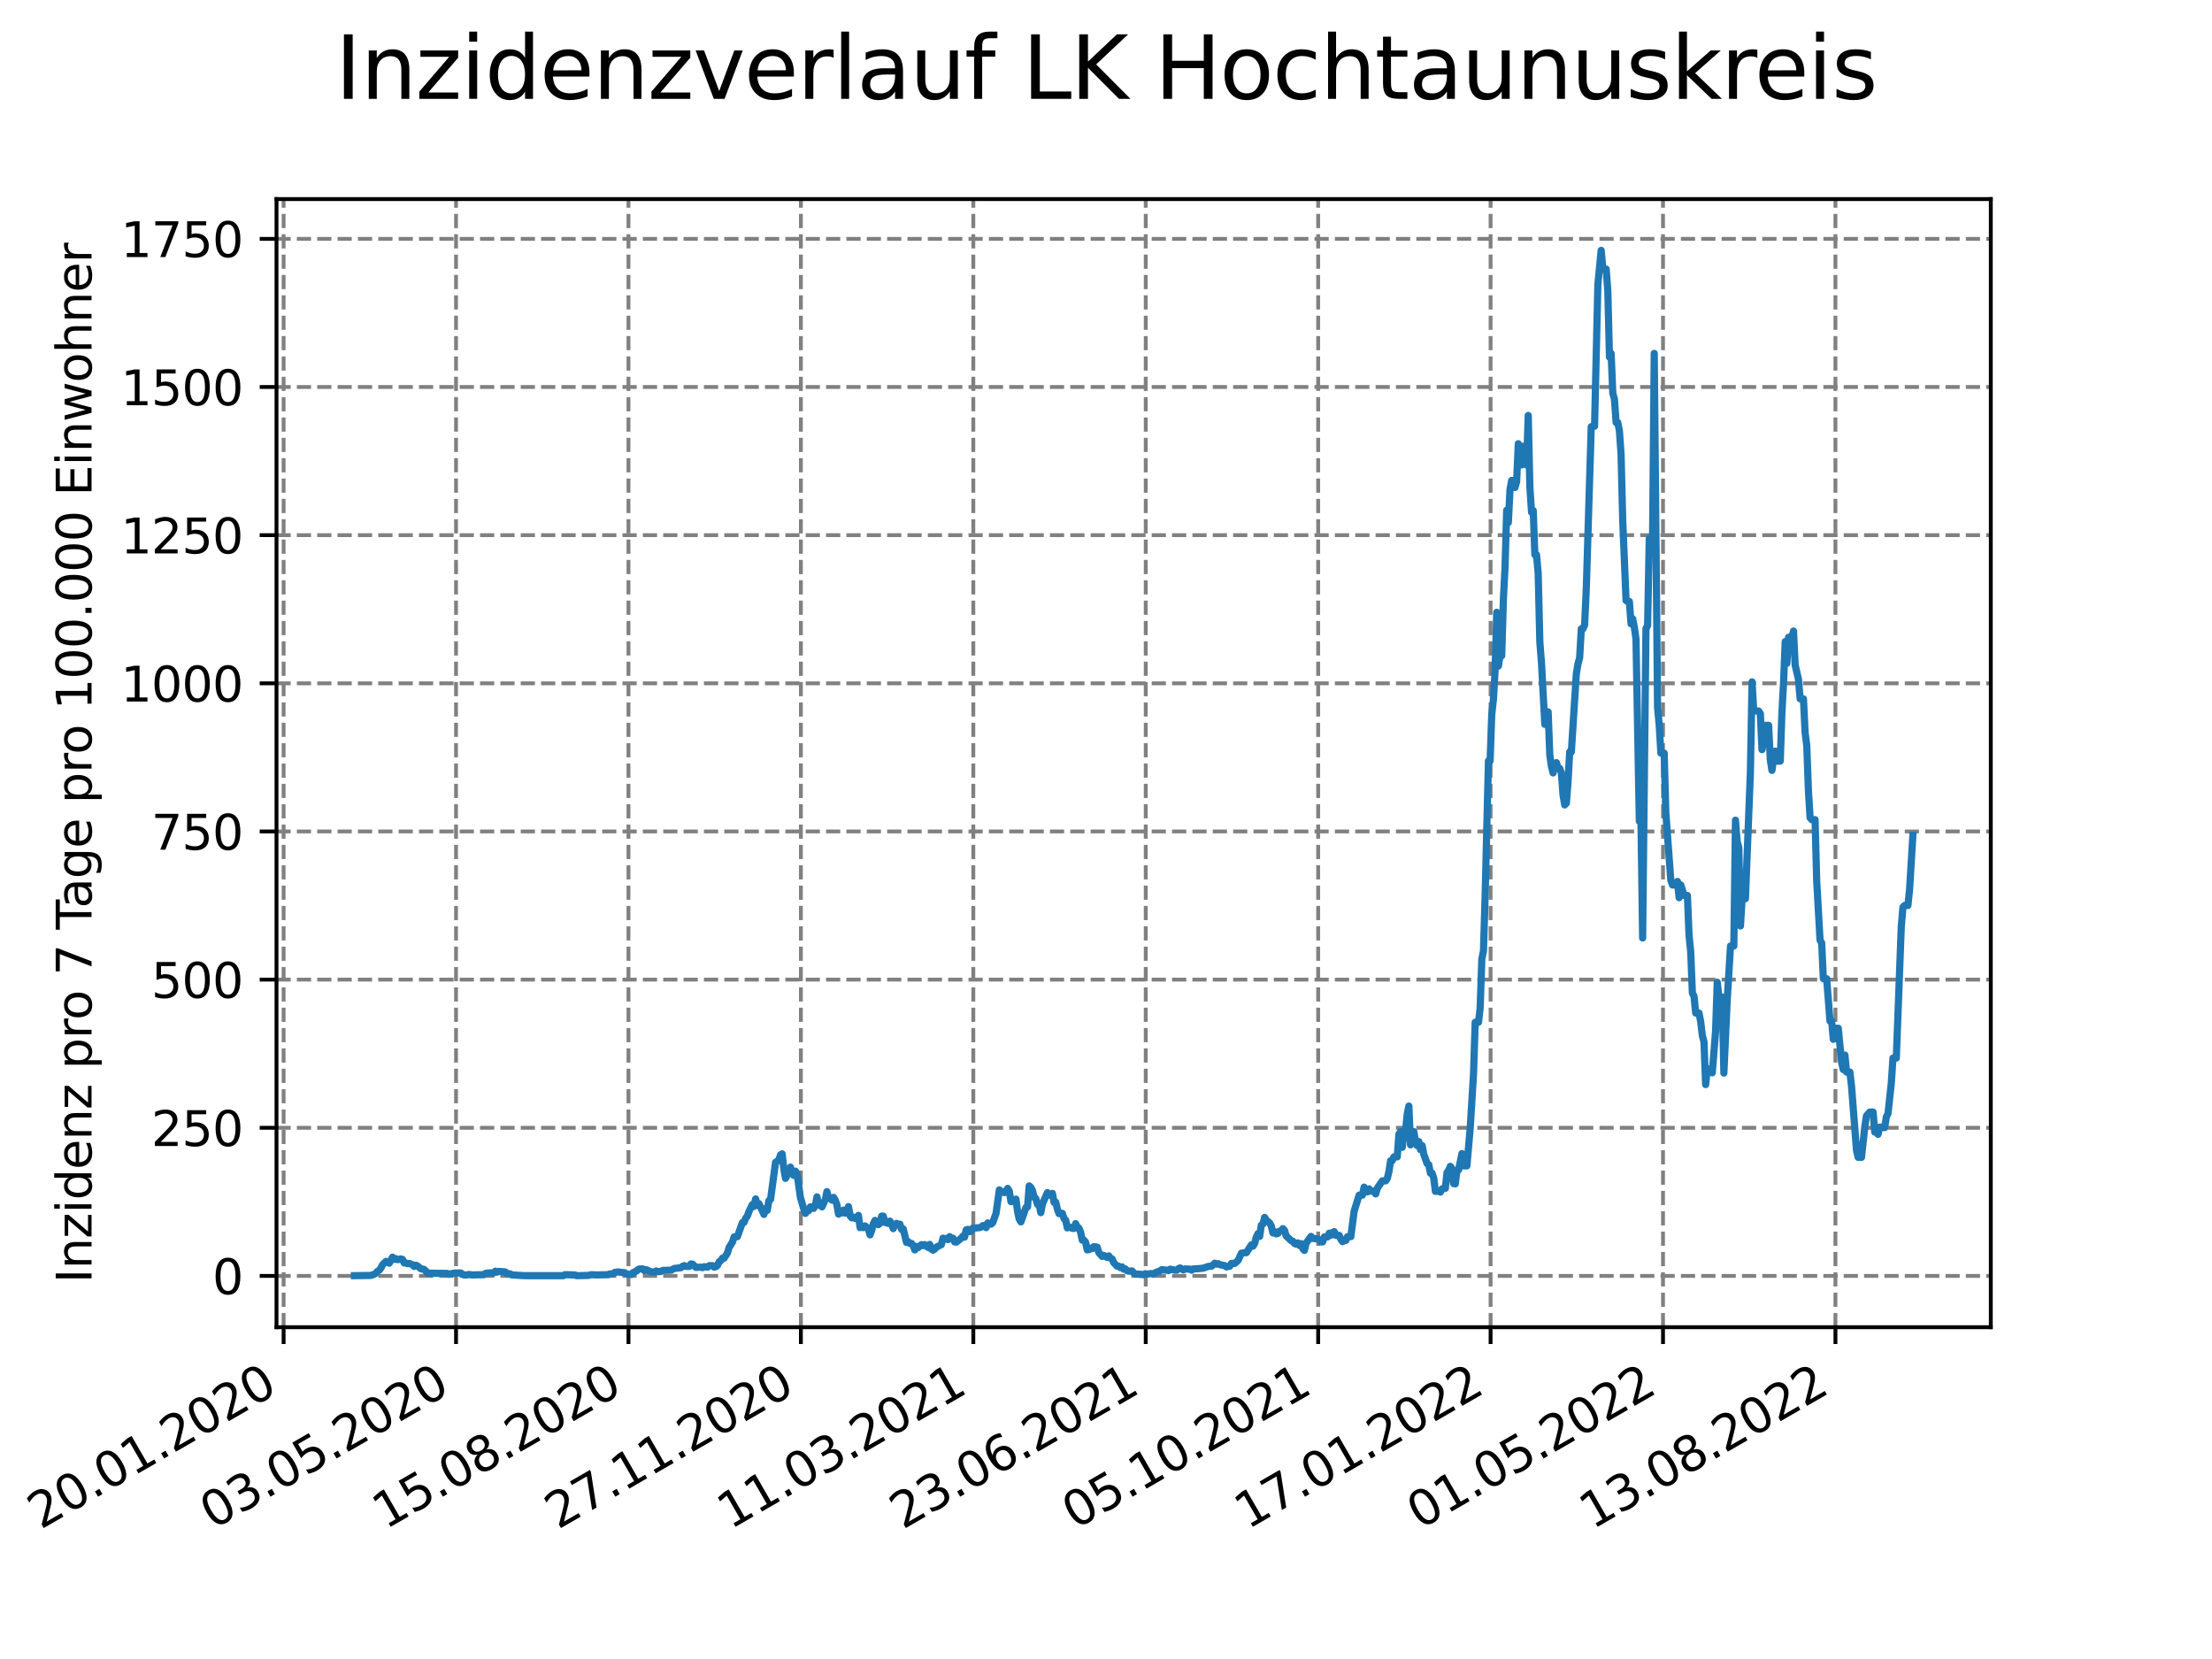 <?xml version="1.0" encoding="utf-8" standalone="no"?>
<!DOCTYPE svg PUBLIC "-//W3C//DTD SVG 1.1//EN"
  "http://www.w3.org/Graphics/SVG/1.1/DTD/svg11.dtd">
<svg xmlns:xlink="http://www.w3.org/1999/xlink" width="460.8pt" height="345.6pt" viewBox="0 0 460.8 345.6" xmlns="http://www.w3.org/2000/svg" version="1.1">
 <defs>
  <style type="text/css">*{stroke-linejoin: round; stroke-linecap: butt}</style>
 </defs>
 <g id="figure_1">
  <g id="patch_1">
   <path d="M 0 345.6 
L 460.8 345.6 
L 460.8 0 
L 0 0 
z
" style="fill: #ffffff"/>
  </g>
  <g id="axes_1">
   <g id="patch_2">
    <path d="M 57.6 276.48 
L 414.72 276.48 
L 414.72 41.472 
L 57.6 41.472 
z
" style="fill: #ffffff"/>
   </g>
   <g id="matplotlib.axis_1">
    <g id="xtick_1">
     <g id="line2d_1">
      <path d="M 59.082 276.48 
L 59.082 41.472 
" clip-path="url(#p6d8e2d0a75)" style="fill: none; stroke-dasharray: 2.96,1.28; stroke-dashoffset: 0; stroke: #808080; stroke-width: 0.8"/>
     </g>
     <g id="line2d_2">
      <defs>
       <path id="m691ace457e" d="M 0 0 
L 0 3.5 
" style="stroke: #000000; stroke-width: 0.8"/>
      </defs>
      <g>
       <use xlink:href="#m691ace457e" x="59.082" y="276.48" style="stroke: #000000; stroke-width: 0.8"/>
      </g>
     </g>
     <g id="text_1">
      <!-- 20.01.2020 -->
      <g transform="translate(8.457 318.689) rotate(-30) scale(0.1 -0.1)">
       <defs>
        <path id="DejaVuSans-32" d="M 1228 531 
L 3431 531 
L 3431 0 
L 469 0 
L 469 531 
Q 828 903 1448 1529 
Q 2069 2156 2228 2338 
Q 2531 2678 2651 2914 
Q 2772 3150 2772 3378 
Q 2772 3750 2511 3984 
Q 2250 4219 1831 4219 
Q 1534 4219 1204 4116 
Q 875 4013 500 3803 
L 500 4441 
Q 881 4594 1212 4672 
Q 1544 4750 1819 4750 
Q 2544 4750 2975 4387 
Q 3406 4025 3406 3419 
Q 3406 3131 3298 2873 
Q 3191 2616 2906 2266 
Q 2828 2175 2409 1742 
Q 1991 1309 1228 531 
z
" transform="scale(0.016)"/>
        <path id="DejaVuSans-30" d="M 2034 4250 
Q 1547 4250 1301 3770 
Q 1056 3291 1056 2328 
Q 1056 1369 1301 889 
Q 1547 409 2034 409 
Q 2525 409 2770 889 
Q 3016 1369 3016 2328 
Q 3016 3291 2770 3770 
Q 2525 4250 2034 4250 
z
M 2034 4750 
Q 2819 4750 3233 4129 
Q 3647 3509 3647 2328 
Q 3647 1150 3233 529 
Q 2819 -91 2034 -91 
Q 1250 -91 836 529 
Q 422 1150 422 2328 
Q 422 3509 836 4129 
Q 1250 4750 2034 4750 
z
" transform="scale(0.016)"/>
        <path id="DejaVuSans-2e" d="M 684 794 
L 1344 794 
L 1344 0 
L 684 0 
L 684 794 
z
" transform="scale(0.016)"/>
        <path id="DejaVuSans-31" d="M 794 531 
L 1825 531 
L 1825 4091 
L 703 3866 
L 703 4441 
L 1819 4666 
L 2450 4666 
L 2450 531 
L 3481 531 
L 3481 0 
L 794 0 
L 794 531 
z
" transform="scale(0.016)"/>
       </defs>
       <use xlink:href="#DejaVuSans-32"/>
       <use xlink:href="#DejaVuSans-30" x="63.623"/>
       <use xlink:href="#DejaVuSans-2e" x="127.246"/>
       <use xlink:href="#DejaVuSans-30" x="159.033"/>
       <use xlink:href="#DejaVuSans-31" x="222.656"/>
       <use xlink:href="#DejaVuSans-2e" x="286.279"/>
       <use xlink:href="#DejaVuSans-32" x="318.066"/>
       <use xlink:href="#DejaVuSans-30" x="381.689"/>
       <use xlink:href="#DejaVuSans-32" x="445.312"/>
       <use xlink:href="#DejaVuSans-30" x="508.936"/>
      </g>
     </g>
    </g>
    <g id="xtick_2">
     <g id="line2d_3">
      <path d="M 95.001 276.48 
L 95.001 41.472 
" clip-path="url(#p6d8e2d0a75)" style="fill: none; stroke-dasharray: 2.96,1.28; stroke-dashoffset: 0; stroke: #808080; stroke-width: 0.8"/>
     </g>
     <g id="line2d_4">
      <g>
       <use xlink:href="#m691ace457e" x="95.001" y="276.48" style="stroke: #000000; stroke-width: 0.8"/>
      </g>
     </g>
     <g id="text_2">
      <!-- 03.05.2020 -->
      <g transform="translate(44.376 318.689) rotate(-30) scale(0.1 -0.1)">
       <defs>
        <path id="DejaVuSans-33" d="M 2597 2516 
Q 3050 2419 3304 2112 
Q 3559 1806 3559 1356 
Q 3559 666 3084 287 
Q 2609 -91 1734 -91 
Q 1441 -91 1130 -33 
Q 819 25 488 141 
L 488 750 
Q 750 597 1062 519 
Q 1375 441 1716 441 
Q 2309 441 2620 675 
Q 2931 909 2931 1356 
Q 2931 1769 2642 2001 
Q 2353 2234 1838 2234 
L 1294 2234 
L 1294 2753 
L 1863 2753 
Q 2328 2753 2575 2939 
Q 2822 3125 2822 3475 
Q 2822 3834 2567 4026 
Q 2313 4219 1838 4219 
Q 1578 4219 1281 4162 
Q 984 4106 628 3988 
L 628 4550 
Q 988 4650 1302 4700 
Q 1616 4750 1894 4750 
Q 2613 4750 3031 4423 
Q 3450 4097 3450 3541 
Q 3450 3153 3228 2886 
Q 3006 2619 2597 2516 
z
" transform="scale(0.016)"/>
        <path id="DejaVuSans-35" d="M 691 4666 
L 3169 4666 
L 3169 4134 
L 1269 4134 
L 1269 2991 
Q 1406 3038 1543 3061 
Q 1681 3084 1819 3084 
Q 2600 3084 3056 2656 
Q 3513 2228 3513 1497 
Q 3513 744 3044 326 
Q 2575 -91 1722 -91 
Q 1428 -91 1123 -41 
Q 819 9 494 109 
L 494 744 
Q 775 591 1075 516 
Q 1375 441 1709 441 
Q 2250 441 2565 725 
Q 2881 1009 2881 1497 
Q 2881 1984 2565 2268 
Q 2250 2553 1709 2553 
Q 1456 2553 1204 2497 
Q 953 2441 691 2322 
L 691 4666 
z
" transform="scale(0.016)"/>
       </defs>
       <use xlink:href="#DejaVuSans-30"/>
       <use xlink:href="#DejaVuSans-33" x="63.623"/>
       <use xlink:href="#DejaVuSans-2e" x="127.246"/>
       <use xlink:href="#DejaVuSans-30" x="159.033"/>
       <use xlink:href="#DejaVuSans-35" x="222.656"/>
       <use xlink:href="#DejaVuSans-2e" x="286.279"/>
       <use xlink:href="#DejaVuSans-32" x="318.066"/>
       <use xlink:href="#DejaVuSans-30" x="381.689"/>
       <use xlink:href="#DejaVuSans-32" x="445.312"/>
       <use xlink:href="#DejaVuSans-30" x="508.936"/>
      </g>
     </g>
    </g>
    <g id="xtick_3">
     <g id="line2d_5">
      <path d="M 130.921 276.48 
L 130.921 41.472 
" clip-path="url(#p6d8e2d0a75)" style="fill: none; stroke-dasharray: 2.96,1.28; stroke-dashoffset: 0; stroke: #808080; stroke-width: 0.8"/>
     </g>
     <g id="line2d_6">
      <g>
       <use xlink:href="#m691ace457e" x="130.921" y="276.48" style="stroke: #000000; stroke-width: 0.8"/>
      </g>
     </g>
     <g id="text_3">
      <!-- 15.08.2020 -->
      <g transform="translate(80.295 318.689) rotate(-30) scale(0.1 -0.1)">
       <defs>
        <path id="DejaVuSans-38" d="M 2034 2216 
Q 1584 2216 1326 1975 
Q 1069 1734 1069 1313 
Q 1069 891 1326 650 
Q 1584 409 2034 409 
Q 2484 409 2743 651 
Q 3003 894 3003 1313 
Q 3003 1734 2745 1975 
Q 2488 2216 2034 2216 
z
M 1403 2484 
Q 997 2584 770 2862 
Q 544 3141 544 3541 
Q 544 4100 942 4425 
Q 1341 4750 2034 4750 
Q 2731 4750 3128 4425 
Q 3525 4100 3525 3541 
Q 3525 3141 3298 2862 
Q 3072 2584 2669 2484 
Q 3125 2378 3379 2068 
Q 3634 1759 3634 1313 
Q 3634 634 3220 271 
Q 2806 -91 2034 -91 
Q 1263 -91 848 271 
Q 434 634 434 1313 
Q 434 1759 690 2068 
Q 947 2378 1403 2484 
z
M 1172 3481 
Q 1172 3119 1398 2916 
Q 1625 2713 2034 2713 
Q 2441 2713 2670 2916 
Q 2900 3119 2900 3481 
Q 2900 3844 2670 4047 
Q 2441 4250 2034 4250 
Q 1625 4250 1398 4047 
Q 1172 3844 1172 3481 
z
" transform="scale(0.016)"/>
       </defs>
       <use xlink:href="#DejaVuSans-31"/>
       <use xlink:href="#DejaVuSans-35" x="63.623"/>
       <use xlink:href="#DejaVuSans-2e" x="127.246"/>
       <use xlink:href="#DejaVuSans-30" x="159.033"/>
       <use xlink:href="#DejaVuSans-38" x="222.656"/>
       <use xlink:href="#DejaVuSans-2e" x="286.279"/>
       <use xlink:href="#DejaVuSans-32" x="318.066"/>
       <use xlink:href="#DejaVuSans-30" x="381.689"/>
       <use xlink:href="#DejaVuSans-32" x="445.312"/>
       <use xlink:href="#DejaVuSans-30" x="508.936"/>
      </g>
     </g>
    </g>
    <g id="xtick_4">
     <g id="line2d_7">
      <path d="M 166.84 276.48 
L 166.84 41.472 
" clip-path="url(#p6d8e2d0a75)" style="fill: none; stroke-dasharray: 2.96,1.28; stroke-dashoffset: 0; stroke: #808080; stroke-width: 0.8"/>
     </g>
     <g id="line2d_8">
      <g>
       <use xlink:href="#m691ace457e" x="166.84" y="276.48" style="stroke: #000000; stroke-width: 0.8"/>
      </g>
     </g>
     <g id="text_4">
      <!-- 27.11.2020 -->
      <g transform="translate(116.215 318.689) rotate(-30) scale(0.1 -0.1)">
       <defs>
        <path id="DejaVuSans-37" d="M 525 4666 
L 3525 4666 
L 3525 4397 
L 1831 0 
L 1172 0 
L 2766 4134 
L 525 4134 
L 525 4666 
z
" transform="scale(0.016)"/>
       </defs>
       <use xlink:href="#DejaVuSans-32"/>
       <use xlink:href="#DejaVuSans-37" x="63.623"/>
       <use xlink:href="#DejaVuSans-2e" x="127.246"/>
       <use xlink:href="#DejaVuSans-31" x="159.033"/>
       <use xlink:href="#DejaVuSans-31" x="222.656"/>
       <use xlink:href="#DejaVuSans-2e" x="286.279"/>
       <use xlink:href="#DejaVuSans-32" x="318.066"/>
       <use xlink:href="#DejaVuSans-30" x="381.689"/>
       <use xlink:href="#DejaVuSans-32" x="445.312"/>
       <use xlink:href="#DejaVuSans-30" x="508.936"/>
      </g>
     </g>
    </g>
    <g id="xtick_5">
     <g id="line2d_9">
      <path d="M 202.759 276.48 
L 202.759 41.472 
" clip-path="url(#p6d8e2d0a75)" style="fill: none; stroke-dasharray: 2.96,1.28; stroke-dashoffset: 0; stroke: #808080; stroke-width: 0.8"/>
     </g>
     <g id="line2d_10">
      <g>
       <use xlink:href="#m691ace457e" x="202.759" y="276.48" style="stroke: #000000; stroke-width: 0.8"/>
      </g>
     </g>
     <g id="text_5">
      <!-- 11.03.2021 -->
      <g transform="translate(152.134 318.689) rotate(-30) scale(0.1 -0.1)">
       <use xlink:href="#DejaVuSans-31"/>
       <use xlink:href="#DejaVuSans-31" x="63.623"/>
       <use xlink:href="#DejaVuSans-2e" x="127.246"/>
       <use xlink:href="#DejaVuSans-30" x="159.033"/>
       <use xlink:href="#DejaVuSans-33" x="222.656"/>
       <use xlink:href="#DejaVuSans-2e" x="286.279"/>
       <use xlink:href="#DejaVuSans-32" x="318.066"/>
       <use xlink:href="#DejaVuSans-30" x="381.689"/>
       <use xlink:href="#DejaVuSans-32" x="445.312"/>
       <use xlink:href="#DejaVuSans-31" x="508.936"/>
      </g>
     </g>
    </g>
    <g id="xtick_6">
     <g id="line2d_11">
      <path d="M 238.678 276.48 
L 238.678 41.472 
" clip-path="url(#p6d8e2d0a75)" style="fill: none; stroke-dasharray: 2.96,1.28; stroke-dashoffset: 0; stroke: #808080; stroke-width: 0.8"/>
     </g>
     <g id="line2d_12">
      <g>
       <use xlink:href="#m691ace457e" x="238.678" y="276.48" style="stroke: #000000; stroke-width: 0.8"/>
      </g>
     </g>
     <g id="text_6">
      <!-- 23.06.2021 -->
      <g transform="translate(188.053 318.689) rotate(-30) scale(0.1 -0.1)">
       <defs>
        <path id="DejaVuSans-36" d="M 2113 2584 
Q 1688 2584 1439 2293 
Q 1191 2003 1191 1497 
Q 1191 994 1439 701 
Q 1688 409 2113 409 
Q 2538 409 2786 701 
Q 3034 994 3034 1497 
Q 3034 2003 2786 2293 
Q 2538 2584 2113 2584 
z
M 3366 4563 
L 3366 3988 
Q 3128 4100 2886 4159 
Q 2644 4219 2406 4219 
Q 1781 4219 1451 3797 
Q 1122 3375 1075 2522 
Q 1259 2794 1537 2939 
Q 1816 3084 2150 3084 
Q 2853 3084 3261 2657 
Q 3669 2231 3669 1497 
Q 3669 778 3244 343 
Q 2819 -91 2113 -91 
Q 1303 -91 875 529 
Q 447 1150 447 2328 
Q 447 3434 972 4092 
Q 1497 4750 2381 4750 
Q 2619 4750 2861 4703 
Q 3103 4656 3366 4563 
z
" transform="scale(0.016)"/>
       </defs>
       <use xlink:href="#DejaVuSans-32"/>
       <use xlink:href="#DejaVuSans-33" x="63.623"/>
       <use xlink:href="#DejaVuSans-2e" x="127.246"/>
       <use xlink:href="#DejaVuSans-30" x="159.033"/>
       <use xlink:href="#DejaVuSans-36" x="222.656"/>
       <use xlink:href="#DejaVuSans-2e" x="286.279"/>
       <use xlink:href="#DejaVuSans-32" x="318.066"/>
       <use xlink:href="#DejaVuSans-30" x="381.689"/>
       <use xlink:href="#DejaVuSans-32" x="445.312"/>
       <use xlink:href="#DejaVuSans-31" x="508.936"/>
      </g>
     </g>
    </g>
    <g id="xtick_7">
     <g id="line2d_13">
      <path d="M 274.598 276.48 
L 274.598 41.472 
" clip-path="url(#p6d8e2d0a75)" style="fill: none; stroke-dasharray: 2.96,1.28; stroke-dashoffset: 0; stroke: #808080; stroke-width: 0.8"/>
     </g>
     <g id="line2d_14">
      <g>
       <use xlink:href="#m691ace457e" x="274.598" y="276.48" style="stroke: #000000; stroke-width: 0.8"/>
      </g>
     </g>
     <g id="text_7">
      <!-- 05.10.2021 -->
      <g transform="translate(223.972 318.689) rotate(-30) scale(0.1 -0.1)">
       <use xlink:href="#DejaVuSans-30"/>
       <use xlink:href="#DejaVuSans-35" x="63.623"/>
       <use xlink:href="#DejaVuSans-2e" x="127.246"/>
       <use xlink:href="#DejaVuSans-31" x="159.033"/>
       <use xlink:href="#DejaVuSans-30" x="222.656"/>
       <use xlink:href="#DejaVuSans-2e" x="286.279"/>
       <use xlink:href="#DejaVuSans-32" x="318.066"/>
       <use xlink:href="#DejaVuSans-30" x="381.689"/>
       <use xlink:href="#DejaVuSans-32" x="445.312"/>
       <use xlink:href="#DejaVuSans-31" x="508.936"/>
      </g>
     </g>
    </g>
    <g id="xtick_8">
     <g id="line2d_15">
      <path d="M 310.517 276.48 
L 310.517 41.472 
" clip-path="url(#p6d8e2d0a75)" style="fill: none; stroke-dasharray: 2.96,1.28; stroke-dashoffset: 0; stroke: #808080; stroke-width: 0.8"/>
     </g>
     <g id="line2d_16">
      <g>
       <use xlink:href="#m691ace457e" x="310.517" y="276.48" style="stroke: #000000; stroke-width: 0.8"/>
      </g>
     </g>
     <g id="text_8">
      <!-- 17.01.2022 -->
      <g transform="translate(259.892 318.689) rotate(-30) scale(0.1 -0.1)">
       <use xlink:href="#DejaVuSans-31"/>
       <use xlink:href="#DejaVuSans-37" x="63.623"/>
       <use xlink:href="#DejaVuSans-2e" x="127.246"/>
       <use xlink:href="#DejaVuSans-30" x="159.033"/>
       <use xlink:href="#DejaVuSans-31" x="222.656"/>
       <use xlink:href="#DejaVuSans-2e" x="286.279"/>
       <use xlink:href="#DejaVuSans-32" x="318.066"/>
       <use xlink:href="#DejaVuSans-30" x="381.689"/>
       <use xlink:href="#DejaVuSans-32" x="445.312"/>
       <use xlink:href="#DejaVuSans-32" x="508.936"/>
      </g>
     </g>
    </g>
    <g id="xtick_9">
     <g id="line2d_17">
      <path d="M 346.436 276.48 
L 346.436 41.472 
" clip-path="url(#p6d8e2d0a75)" style="fill: none; stroke-dasharray: 2.96,1.28; stroke-dashoffset: 0; stroke: #808080; stroke-width: 0.8"/>
     </g>
     <g id="line2d_18">
      <g>
       <use xlink:href="#m691ace457e" x="346.436" y="276.48" style="stroke: #000000; stroke-width: 0.8"/>
      </g>
     </g>
     <g id="text_9">
      <!-- 01.05.2022 -->
      <g transform="translate(295.811 318.689) rotate(-30) scale(0.1 -0.1)">
       <use xlink:href="#DejaVuSans-30"/>
       <use xlink:href="#DejaVuSans-31" x="63.623"/>
       <use xlink:href="#DejaVuSans-2e" x="127.246"/>
       <use xlink:href="#DejaVuSans-30" x="159.033"/>
       <use xlink:href="#DejaVuSans-35" x="222.656"/>
       <use xlink:href="#DejaVuSans-2e" x="286.279"/>
       <use xlink:href="#DejaVuSans-32" x="318.066"/>
       <use xlink:href="#DejaVuSans-30" x="381.689"/>
       <use xlink:href="#DejaVuSans-32" x="445.312"/>
       <use xlink:href="#DejaVuSans-32" x="508.936"/>
      </g>
     </g>
    </g>
    <g id="xtick_10">
     <g id="line2d_19">
      <path d="M 382.355 276.48 
L 382.355 41.472 
" clip-path="url(#p6d8e2d0a75)" style="fill: none; stroke-dasharray: 2.96,1.28; stroke-dashoffset: 0; stroke: #808080; stroke-width: 0.8"/>
     </g>
     <g id="line2d_20">
      <g>
       <use xlink:href="#m691ace457e" x="382.355" y="276.48" style="stroke: #000000; stroke-width: 0.8"/>
      </g>
     </g>
     <g id="text_10">
      <!-- 13.08.2022 -->
      <g transform="translate(331.73 318.689) rotate(-30) scale(0.1 -0.1)">
       <use xlink:href="#DejaVuSans-31"/>
       <use xlink:href="#DejaVuSans-33" x="63.623"/>
       <use xlink:href="#DejaVuSans-2e" x="127.246"/>
       <use xlink:href="#DejaVuSans-30" x="159.033"/>
       <use xlink:href="#DejaVuSans-38" x="222.656"/>
       <use xlink:href="#DejaVuSans-2e" x="286.279"/>
       <use xlink:href="#DejaVuSans-32" x="318.066"/>
       <use xlink:href="#DejaVuSans-30" x="381.689"/>
       <use xlink:href="#DejaVuSans-32" x="445.312"/>
       <use xlink:href="#DejaVuSans-32" x="508.936"/>
      </g>
     </g>
    </g>
   </g>
   <g id="matplotlib.axis_2">
    <g id="ytick_1">
     <g id="line2d_21">
      <path d="M 57.6 265.798 
L 414.72 265.798 
" clip-path="url(#p6d8e2d0a75)" style="fill: none; stroke-dasharray: 2.96,1.28; stroke-dashoffset: 0; stroke: #808080; stroke-width: 0.8"/>
     </g>
     <g id="line2d_22">
      <defs>
       <path id="md3f53669dc" d="M 0 0 
L -3.5 0 
" style="stroke: #000000; stroke-width: 0.8"/>
      </defs>
      <g>
       <use xlink:href="#md3f53669dc" x="57.6" y="265.798" style="stroke: #000000; stroke-width: 0.8"/>
      </g>
     </g>
     <g id="text_11">
      <!-- 0 -->
      <g transform="translate(44.237 269.597) scale(0.1 -0.1)">
       <use xlink:href="#DejaVuSans-30"/>
      </g>
     </g>
    </g>
    <g id="ytick_2">
     <g id="line2d_23">
      <path d="M 57.6 234.935 
L 414.72 234.935 
" clip-path="url(#p6d8e2d0a75)" style="fill: none; stroke-dasharray: 2.96,1.28; stroke-dashoffset: 0; stroke: #808080; stroke-width: 0.8"/>
     </g>
     <g id="line2d_24">
      <g>
       <use xlink:href="#md3f53669dc" x="57.6" y="234.935" style="stroke: #000000; stroke-width: 0.8"/>
      </g>
     </g>
     <g id="text_12">
      <!-- 250 -->
      <g transform="translate(31.512 238.734) scale(0.1 -0.1)">
       <use xlink:href="#DejaVuSans-32"/>
       <use xlink:href="#DejaVuSans-35" x="63.623"/>
       <use xlink:href="#DejaVuSans-30" x="127.246"/>
      </g>
     </g>
    </g>
    <g id="ytick_3">
     <g id="line2d_25">
      <path d="M 57.6 204.072 
L 414.72 204.072 
" clip-path="url(#p6d8e2d0a75)" style="fill: none; stroke-dasharray: 2.96,1.28; stroke-dashoffset: 0; stroke: #808080; stroke-width: 0.8"/>
     </g>
     <g id="line2d_26">
      <g>
       <use xlink:href="#md3f53669dc" x="57.6" y="204.072" style="stroke: #000000; stroke-width: 0.8"/>
      </g>
     </g>
     <g id="text_13">
      <!-- 500 -->
      <g transform="translate(31.512 207.871) scale(0.1 -0.1)">
       <use xlink:href="#DejaVuSans-35"/>
       <use xlink:href="#DejaVuSans-30" x="63.623"/>
       <use xlink:href="#DejaVuSans-30" x="127.246"/>
      </g>
     </g>
    </g>
    <g id="ytick_4">
     <g id="line2d_27">
      <path d="M 57.6 173.209 
L 414.72 173.209 
" clip-path="url(#p6d8e2d0a75)" style="fill: none; stroke-dasharray: 2.96,1.28; stroke-dashoffset: 0; stroke: #808080; stroke-width: 0.8"/>
     </g>
     <g id="line2d_28">
      <g>
       <use xlink:href="#md3f53669dc" x="57.6" y="173.209" style="stroke: #000000; stroke-width: 0.8"/>
      </g>
     </g>
     <g id="text_14">
      <!-- 750 -->
      <g transform="translate(31.512 177.008) scale(0.1 -0.1)">
       <use xlink:href="#DejaVuSans-37"/>
       <use xlink:href="#DejaVuSans-35" x="63.623"/>
       <use xlink:href="#DejaVuSans-30" x="127.246"/>
      </g>
     </g>
    </g>
    <g id="ytick_5">
     <g id="line2d_29">
      <path d="M 57.6 142.346 
L 414.72 142.346 
" clip-path="url(#p6d8e2d0a75)" style="fill: none; stroke-dasharray: 2.96,1.28; stroke-dashoffset: 0; stroke: #808080; stroke-width: 0.8"/>
     </g>
     <g id="line2d_30">
      <g>
       <use xlink:href="#md3f53669dc" x="57.6" y="142.346" style="stroke: #000000; stroke-width: 0.8"/>
      </g>
     </g>
     <g id="text_15">
      <!-- 1000 -->
      <g transform="translate(25.15 146.145) scale(0.1 -0.1)">
       <use xlink:href="#DejaVuSans-31"/>
       <use xlink:href="#DejaVuSans-30" x="63.623"/>
       <use xlink:href="#DejaVuSans-30" x="127.246"/>
       <use xlink:href="#DejaVuSans-30" x="190.869"/>
      </g>
     </g>
    </g>
    <g id="ytick_6">
     <g id="line2d_31">
      <path d="M 57.6 111.483 
L 414.72 111.483 
" clip-path="url(#p6d8e2d0a75)" style="fill: none; stroke-dasharray: 2.96,1.28; stroke-dashoffset: 0; stroke: #808080; stroke-width: 0.8"/>
     </g>
     <g id="line2d_32">
      <g>
       <use xlink:href="#md3f53669dc" x="57.6" y="111.483" style="stroke: #000000; stroke-width: 0.8"/>
      </g>
     </g>
     <g id="text_16">
      <!-- 1250 -->
      <g transform="translate(25.15 115.282) scale(0.1 -0.1)">
       <use xlink:href="#DejaVuSans-31"/>
       <use xlink:href="#DejaVuSans-32" x="63.623"/>
       <use xlink:href="#DejaVuSans-35" x="127.246"/>
       <use xlink:href="#DejaVuSans-30" x="190.869"/>
      </g>
     </g>
    </g>
    <g id="ytick_7">
     <g id="line2d_33">
      <path d="M 57.6 80.62 
L 414.72 80.62 
" clip-path="url(#p6d8e2d0a75)" style="fill: none; stroke-dasharray: 2.96,1.28; stroke-dashoffset: 0; stroke: #808080; stroke-width: 0.8"/>
     </g>
     <g id="line2d_34">
      <g>
       <use xlink:href="#md3f53669dc" x="57.6" y="80.62" style="stroke: #000000; stroke-width: 0.8"/>
      </g>
     </g>
     <g id="text_17">
      <!-- 1500 -->
      <g transform="translate(25.15 84.42) scale(0.1 -0.1)">
       <use xlink:href="#DejaVuSans-31"/>
       <use xlink:href="#DejaVuSans-35" x="63.623"/>
       <use xlink:href="#DejaVuSans-30" x="127.246"/>
       <use xlink:href="#DejaVuSans-30" x="190.869"/>
      </g>
     </g>
    </g>
    <g id="ytick_8">
     <g id="line2d_35">
      <path d="M 57.6 49.757 
L 414.72 49.757 
" clip-path="url(#p6d8e2d0a75)" style="fill: none; stroke-dasharray: 2.96,1.28; stroke-dashoffset: 0; stroke: #808080; stroke-width: 0.8"/>
     </g>
     <g id="line2d_36">
      <g>
       <use xlink:href="#md3f53669dc" x="57.6" y="49.757" style="stroke: #000000; stroke-width: 0.8"/>
      </g>
     </g>
     <g id="text_18">
      <!-- 1750 -->
      <g transform="translate(25.15 53.557) scale(0.1 -0.1)">
       <use xlink:href="#DejaVuSans-31"/>
       <use xlink:href="#DejaVuSans-37" x="63.623"/>
       <use xlink:href="#DejaVuSans-35" x="127.246"/>
       <use xlink:href="#DejaVuSans-30" x="190.869"/>
      </g>
     </g>
    </g>
    <g id="text_19">
     <!-- Inzidenz pro 7 Tage pro 100.000 Einwohner -->
     <g transform="translate(19.07 267.301) rotate(-90) scale(0.1 -0.1)">
      <defs>
       <path id="DejaVuSans-49" d="M 628 4666 
L 1259 4666 
L 1259 0 
L 628 0 
L 628 4666 
z
" transform="scale(0.016)"/>
       <path id="DejaVuSans-6e" d="M 3513 2113 
L 3513 0 
L 2938 0 
L 2938 2094 
Q 2938 2591 2744 2837 
Q 2550 3084 2163 3084 
Q 1697 3084 1428 2787 
Q 1159 2491 1159 1978 
L 1159 0 
L 581 0 
L 581 3500 
L 1159 3500 
L 1159 2956 
Q 1366 3272 1645 3428 
Q 1925 3584 2291 3584 
Q 2894 3584 3203 3211 
Q 3513 2838 3513 2113 
z
" transform="scale(0.016)"/>
       <path id="DejaVuSans-7a" d="M 353 3500 
L 3084 3500 
L 3084 2975 
L 922 459 
L 3084 459 
L 3084 0 
L 275 0 
L 275 525 
L 2438 3041 
L 353 3041 
L 353 3500 
z
" transform="scale(0.016)"/>
       <path id="DejaVuSans-69" d="M 603 3500 
L 1178 3500 
L 1178 0 
L 603 0 
L 603 3500 
z
M 603 4863 
L 1178 4863 
L 1178 4134 
L 603 4134 
L 603 4863 
z
" transform="scale(0.016)"/>
       <path id="DejaVuSans-64" d="M 2906 2969 
L 2906 4863 
L 3481 4863 
L 3481 0 
L 2906 0 
L 2906 525 
Q 2725 213 2448 61 
Q 2172 -91 1784 -91 
Q 1150 -91 751 415 
Q 353 922 353 1747 
Q 353 2572 751 3078 
Q 1150 3584 1784 3584 
Q 2172 3584 2448 3432 
Q 2725 3281 2906 2969 
z
M 947 1747 
Q 947 1113 1208 752 
Q 1469 391 1925 391 
Q 2381 391 2643 752 
Q 2906 1113 2906 1747 
Q 2906 2381 2643 2742 
Q 2381 3103 1925 3103 
Q 1469 3103 1208 2742 
Q 947 2381 947 1747 
z
" transform="scale(0.016)"/>
       <path id="DejaVuSans-65" d="M 3597 1894 
L 3597 1613 
L 953 1613 
Q 991 1019 1311 708 
Q 1631 397 2203 397 
Q 2534 397 2845 478 
Q 3156 559 3463 722 
L 3463 178 
Q 3153 47 2828 -22 
Q 2503 -91 2169 -91 
Q 1331 -91 842 396 
Q 353 884 353 1716 
Q 353 2575 817 3079 
Q 1281 3584 2069 3584 
Q 2775 3584 3186 3129 
Q 3597 2675 3597 1894 
z
M 3022 2063 
Q 3016 2534 2758 2815 
Q 2500 3097 2075 3097 
Q 1594 3097 1305 2825 
Q 1016 2553 972 2059 
L 3022 2063 
z
" transform="scale(0.016)"/>
       <path id="DejaVuSans-20" transform="scale(0.016)"/>
       <path id="DejaVuSans-70" d="M 1159 525 
L 1159 -1331 
L 581 -1331 
L 581 3500 
L 1159 3500 
L 1159 2969 
Q 1341 3281 1617 3432 
Q 1894 3584 2278 3584 
Q 2916 3584 3314 3078 
Q 3713 2572 3713 1747 
Q 3713 922 3314 415 
Q 2916 -91 2278 -91 
Q 1894 -91 1617 61 
Q 1341 213 1159 525 
z
M 3116 1747 
Q 3116 2381 2855 2742 
Q 2594 3103 2138 3103 
Q 1681 3103 1420 2742 
Q 1159 2381 1159 1747 
Q 1159 1113 1420 752 
Q 1681 391 2138 391 
Q 2594 391 2855 752 
Q 3116 1113 3116 1747 
z
" transform="scale(0.016)"/>
       <path id="DejaVuSans-72" d="M 2631 2963 
Q 2534 3019 2420 3045 
Q 2306 3072 2169 3072 
Q 1681 3072 1420 2755 
Q 1159 2438 1159 1844 
L 1159 0 
L 581 0 
L 581 3500 
L 1159 3500 
L 1159 2956 
Q 1341 3275 1631 3429 
Q 1922 3584 2338 3584 
Q 2397 3584 2469 3576 
Q 2541 3569 2628 3553 
L 2631 2963 
z
" transform="scale(0.016)"/>
       <path id="DejaVuSans-6f" d="M 1959 3097 
Q 1497 3097 1228 2736 
Q 959 2375 959 1747 
Q 959 1119 1226 758 
Q 1494 397 1959 397 
Q 2419 397 2687 759 
Q 2956 1122 2956 1747 
Q 2956 2369 2687 2733 
Q 2419 3097 1959 3097 
z
M 1959 3584 
Q 2709 3584 3137 3096 
Q 3566 2609 3566 1747 
Q 3566 888 3137 398 
Q 2709 -91 1959 -91 
Q 1206 -91 779 398 
Q 353 888 353 1747 
Q 353 2609 779 3096 
Q 1206 3584 1959 3584 
z
" transform="scale(0.016)"/>
       <path id="DejaVuSans-54" d="M -19 4666 
L 3928 4666 
L 3928 4134 
L 2272 4134 
L 2272 0 
L 1638 0 
L 1638 4134 
L -19 4134 
L -19 4666 
z
" transform="scale(0.016)"/>
       <path id="DejaVuSans-61" d="M 2194 1759 
Q 1497 1759 1228 1600 
Q 959 1441 959 1056 
Q 959 750 1161 570 
Q 1363 391 1709 391 
Q 2188 391 2477 730 
Q 2766 1069 2766 1631 
L 2766 1759 
L 2194 1759 
z
M 3341 1997 
L 3341 0 
L 2766 0 
L 2766 531 
Q 2569 213 2275 61 
Q 1981 -91 1556 -91 
Q 1019 -91 701 211 
Q 384 513 384 1019 
Q 384 1609 779 1909 
Q 1175 2209 1959 2209 
L 2766 2209 
L 2766 2266 
Q 2766 2663 2505 2880 
Q 2244 3097 1772 3097 
Q 1472 3097 1187 3025 
Q 903 2953 641 2809 
L 641 3341 
Q 956 3463 1253 3523 
Q 1550 3584 1831 3584 
Q 2591 3584 2966 3190 
Q 3341 2797 3341 1997 
z
" transform="scale(0.016)"/>
       <path id="DejaVuSans-67" d="M 2906 1791 
Q 2906 2416 2648 2759 
Q 2391 3103 1925 3103 
Q 1463 3103 1205 2759 
Q 947 2416 947 1791 
Q 947 1169 1205 825 
Q 1463 481 1925 481 
Q 2391 481 2648 825 
Q 2906 1169 2906 1791 
z
M 3481 434 
Q 3481 -459 3084 -895 
Q 2688 -1331 1869 -1331 
Q 1566 -1331 1297 -1286 
Q 1028 -1241 775 -1147 
L 775 -588 
Q 1028 -725 1275 -790 
Q 1522 -856 1778 -856 
Q 2344 -856 2625 -561 
Q 2906 -266 2906 331 
L 2906 616 
Q 2728 306 2450 153 
Q 2172 0 1784 0 
Q 1141 0 747 490 
Q 353 981 353 1791 
Q 353 2603 747 3093 
Q 1141 3584 1784 3584 
Q 2172 3584 2450 3431 
Q 2728 3278 2906 2969 
L 2906 3500 
L 3481 3500 
L 3481 434 
z
" transform="scale(0.016)"/>
       <path id="DejaVuSans-45" d="M 628 4666 
L 3578 4666 
L 3578 4134 
L 1259 4134 
L 1259 2753 
L 3481 2753 
L 3481 2222 
L 1259 2222 
L 1259 531 
L 3634 531 
L 3634 0 
L 628 0 
L 628 4666 
z
" transform="scale(0.016)"/>
       <path id="DejaVuSans-77" d="M 269 3500 
L 844 3500 
L 1563 769 
L 2278 3500 
L 2956 3500 
L 3675 769 
L 4391 3500 
L 4966 3500 
L 4050 0 
L 3372 0 
L 2619 2869 
L 1863 0 
L 1184 0 
L 269 3500 
z
" transform="scale(0.016)"/>
       <path id="DejaVuSans-68" d="M 3513 2113 
L 3513 0 
L 2938 0 
L 2938 2094 
Q 2938 2591 2744 2837 
Q 2550 3084 2163 3084 
Q 1697 3084 1428 2787 
Q 1159 2491 1159 1978 
L 1159 0 
L 581 0 
L 581 4863 
L 1159 4863 
L 1159 2956 
Q 1366 3272 1645 3428 
Q 1925 3584 2291 3584 
Q 2894 3584 3203 3211 
Q 3513 2838 3513 2113 
z
" transform="scale(0.016)"/>
      </defs>
      <use xlink:href="#DejaVuSans-49"/>
      <use xlink:href="#DejaVuSans-6e" x="29.492"/>
      <use xlink:href="#DejaVuSans-7a" x="92.871"/>
      <use xlink:href="#DejaVuSans-69" x="145.361"/>
      <use xlink:href="#DejaVuSans-64" x="173.145"/>
      <use xlink:href="#DejaVuSans-65" x="236.621"/>
      <use xlink:href="#DejaVuSans-6e" x="298.145"/>
      <use xlink:href="#DejaVuSans-7a" x="361.523"/>
      <use xlink:href="#DejaVuSans-20" x="414.014"/>
      <use xlink:href="#DejaVuSans-70" x="445.801"/>
      <use xlink:href="#DejaVuSans-72" x="509.277"/>
      <use xlink:href="#DejaVuSans-6f" x="548.141"/>
      <use xlink:href="#DejaVuSans-20" x="609.322"/>
      <use xlink:href="#DejaVuSans-37" x="641.109"/>
      <use xlink:href="#DejaVuSans-20" x="704.732"/>
      <use xlink:href="#DejaVuSans-54" x="736.52"/>
      <use xlink:href="#DejaVuSans-61" x="781.104"/>
      <use xlink:href="#DejaVuSans-67" x="842.383"/>
      <use xlink:href="#DejaVuSans-65" x="905.859"/>
      <use xlink:href="#DejaVuSans-20" x="967.383"/>
      <use xlink:href="#DejaVuSans-70" x="999.17"/>
      <use xlink:href="#DejaVuSans-72" x="1062.646"/>
      <use xlink:href="#DejaVuSans-6f" x="1101.51"/>
      <use xlink:href="#DejaVuSans-20" x="1162.691"/>
      <use xlink:href="#DejaVuSans-31" x="1194.479"/>
      <use xlink:href="#DejaVuSans-30" x="1258.102"/>
      <use xlink:href="#DejaVuSans-30" x="1321.725"/>
      <use xlink:href="#DejaVuSans-2e" x="1385.348"/>
      <use xlink:href="#DejaVuSans-30" x="1417.135"/>
      <use xlink:href="#DejaVuSans-30" x="1480.758"/>
      <use xlink:href="#DejaVuSans-30" x="1544.381"/>
      <use xlink:href="#DejaVuSans-20" x="1608.004"/>
      <use xlink:href="#DejaVuSans-45" x="1639.791"/>
      <use xlink:href="#DejaVuSans-69" x="1702.975"/>
      <use xlink:href="#DejaVuSans-6e" x="1730.758"/>
      <use xlink:href="#DejaVuSans-77" x="1794.137"/>
      <use xlink:href="#DejaVuSans-6f" x="1875.924"/>
      <use xlink:href="#DejaVuSans-68" x="1937.105"/>
      <use xlink:href="#DejaVuSans-6e" x="2000.484"/>
      <use xlink:href="#DejaVuSans-65" x="2063.863"/>
      <use xlink:href="#DejaVuSans-72" x="2125.387"/>
     </g>
    </g>
   </g>
   <g id="line2d_37">
    <path d="M 73.833 265.746 
L 77.286 265.694 
L 77.977 265.433 
L 78.323 265.225 
L 78.668 264.808 
L 79.013 264.599 
L 79.359 264.13 
L 79.704 263.453 
L 80.395 262.776 
L 80.74 262.88 
L 81.086 263.14 
L 81.776 261.89 
L 82.122 262.359 
L 82.467 262.202 
L 82.813 262.411 
L 83.503 262.254 
L 83.849 262.359 
L 84.194 263.088 
L 84.539 263.088 
L 84.885 263.245 
L 85.23 263.192 
L 85.921 263.453 
L 86.266 263.818 
L 86.612 263.557 
L 86.957 263.713 
L 87.648 264.287 
L 88.339 264.443 
L 88.684 264.756 
L 89.029 265.225 
L 93.174 265.277 
L 93.519 265.433 
L 94.555 265.225 
L 95.591 265.173 
L 95.937 265.173 
L 96.628 265.589 
L 97.318 265.589 
L 97.664 265.485 
L 98.355 265.589 
L 100.772 265.537 
L 101.118 265.277 
L 101.808 265.173 
L 102.499 265.173 
L 102.844 265.173 
L 103.19 264.808 
L 103.535 265.016 
L 103.881 264.86 
L 105.262 264.964 
L 105.607 265.277 
L 106.298 265.381 
L 106.644 265.589 
L 108.37 265.694 
L 109.407 265.746 
L 117.35 265.746 
L 117.696 265.537 
L 119.768 265.589 
L 120.113 265.746 
L 122.531 265.694 
L 123.222 265.537 
L 124.258 265.589 
L 126.675 265.537 
L 127.021 265.381 
L 127.712 265.329 
L 128.057 265.068 
L 128.748 264.964 
L 129.438 265.068 
L 130.129 265.12 
L 130.475 265.381 
L 131.165 265.485 
L 131.511 265.485 
L 131.856 265.12 
L 132.547 264.808 
L 132.892 264.495 
L 133.238 264.339 
L 133.928 264.339 
L 134.274 264.704 
L 134.619 264.495 
L 135.655 264.964 
L 136.346 264.964 
L 136.691 264.756 
L 137.037 264.912 
L 137.728 264.86 
L 138.073 264.651 
L 139.8 264.599 
L 140.491 264.235 
L 141.527 264.13 
L 141.872 264.078 
L 142.217 263.766 
L 142.563 263.661 
L 142.908 263.818 
L 143.599 263.818 
L 143.944 263.297 
L 144.29 263.349 
L 144.98 264.026 
L 146.017 263.974 
L 146.362 264.078 
L 146.707 263.87 
L 147.398 263.974 
L 147.743 263.661 
L 148.434 263.661 
L 148.78 263.974 
L 149.125 263.87 
L 149.47 263.609 
L 149.816 262.828 
L 150.161 262.619 
L 150.506 262.098 
L 150.852 262.098 
L 151.543 261.004 
L 151.888 259.857 
L 152.579 258.763 
L 152.924 257.669 
L 153.615 257.617 
L 154.651 254.699 
L 154.996 254.647 
L 155.342 253.761 
L 155.687 253.344 
L 156.032 252.354 
L 156.723 250.947 
L 157.069 251.312 
L 157.414 249.748 
L 157.759 251.103 
L 158.105 250.739 
L 159.141 252.979 
L 159.486 251.781 
L 159.832 252.145 
L 160.177 250.113 
L 160.522 249.853 
L 161.559 242.141 
L 162.249 241.672 
L 162.595 240.577 
L 162.94 240.369 
L 163.285 243.496 
L 163.631 245.476 
L 164.322 244.121 
L 164.667 243.131 
L 165.012 244.538 
L 165.358 244.85 
L 165.703 243.964 
L 166.048 244.59 
L 166.739 249.436 
L 167.43 251.833 
L 167.775 252.771 
L 168.121 252.302 
L 168.466 252.198 
L 168.811 251.416 
L 169.157 251.416 
L 169.502 251.729 
L 169.848 251.155 
L 170.193 249.332 
L 170.538 251.051 
L 170.884 250.947 
L 171.229 251.416 
L 171.92 249.905 
L 172.265 248.237 
L 172.611 249.592 
L 172.956 249.54 
L 173.301 250.009 
L 173.647 249.436 
L 173.992 250.009 
L 174.337 250.947 
L 174.683 252.927 
L 175.028 252.51 
L 175.374 252.667 
L 175.719 252.093 
L 176.064 252.719 
L 176.41 252.458 
L 176.755 251.364 
L 177.101 253.292 
L 177.446 253.709 
L 177.791 253.552 
L 178.137 253.813 
L 178.482 253.865 
L 178.827 253.188 
L 179.173 255.741 
L 179.518 255.48 
L 179.864 255.741 
L 180.209 255.376 
L 180.9 256.001 
L 181.245 257.252 
L 181.59 256.314 
L 181.936 254.907 
L 182.281 254.23 
L 182.627 254.855 
L 182.972 255.116 
L 183.317 254.855 
L 183.663 253.344 
L 184.008 253.344 
L 184.353 254.647 
L 185.044 254.855 
L 185.39 254.386 
L 185.735 254.959 
L 186.08 255.949 
L 186.426 255.064 
L 186.771 254.855 
L 187.116 255.168 
L 187.462 255.011 
L 187.807 256.106 
L 188.153 256.001 
L 188.843 258.815 
L 189.189 258.659 
L 189.534 259.024 
L 189.879 259.024 
L 190.225 259.441 
L 190.57 260.379 
L 190.916 259.649 
L 191.261 259.91 
L 191.952 259.284 
L 192.297 259.493 
L 192.642 259.284 
L 193.333 259.857 
L 193.679 259.232 
L 194.024 260.222 
L 194.369 260.431 
L 194.715 260.222 
L 195.06 259.805 
L 196.096 259.284 
L 196.442 257.929 
L 196.787 258.138 
L 197.132 257.982 
L 197.478 258.242 
L 197.823 257.617 
L 198.169 257.929 
L 198.514 257.929 
L 198.859 258.711 
L 199.205 258.763 
L 200.241 257.929 
L 200.586 257.513 
L 200.932 257.721 
L 201.277 256.21 
L 201.622 256.106 
L 201.968 256.575 
L 202.313 256.47 
L 202.658 255.845 
L 204.04 255.741 
L 204.385 255.637 
L 204.731 255.324 
L 205.076 255.272 
L 205.421 255.741 
L 205.767 254.751 
L 206.112 254.959 
L 206.458 255.011 
L 206.803 254.699 
L 207.494 252.771 
L 208.184 247.873 
L 208.53 248.342 
L 208.875 248.237 
L 209.221 248.446 
L 209.566 248.237 
L 209.911 247.56 
L 210.257 248.133 
L 210.602 250.322 
L 210.947 250.322 
L 211.293 249.957 
L 211.638 249.801 
L 211.984 252.406 
L 212.329 253.969 
L 212.674 254.542 
L 213.71 251.572 
L 214.056 251.416 
L 214.401 247.039 
L 214.747 247.352 
L 215.092 248.029 
L 215.437 249.436 
L 215.783 249.696 
L 216.128 250.895 
L 216.474 250.947 
L 216.819 252.614 
L 217.164 250.791 
L 218.2 248.446 
L 218.546 248.915 
L 218.891 249.019 
L 219.237 248.602 
L 219.582 250.478 
L 219.927 250.426 
L 220.273 251.885 
L 220.618 252.823 
L 220.963 252.719 
L 221.309 252.771 
L 221.654 253.865 
L 222 254.178 
L 222.345 255.793 
L 222.69 255.585 
L 223.381 255.897 
L 223.726 255.897 
L 224.072 254.907 
L 224.417 255.637 
L 224.763 255.845 
L 225.108 256.679 
L 225.453 258.346 
L 225.799 258.346 
L 226.144 258.763 
L 226.489 260.379 
L 226.835 260.326 
L 227.18 260.014 
L 227.526 260.118 
L 227.871 259.701 
L 228.562 259.805 
L 228.907 260.952 
L 229.598 261.733 
L 229.943 261.525 
L 230.634 261.942 
L 230.979 261.629 
L 231.325 262.098 
L 231.67 262.254 
L 232.015 263.036 
L 232.706 263.766 
L 233.052 263.766 
L 233.397 264.078 
L 233.742 263.922 
L 234.088 264.391 
L 234.433 264.339 
L 234.778 264.704 
L 235.124 264.808 
L 235.815 264.756 
L 236.16 265.173 
L 236.505 265.381 
L 237.887 265.485 
L 238.232 265.537 
L 238.578 265.329 
L 238.923 265.433 
L 239.614 265.329 
L 240.305 265.329 
L 240.995 264.964 
L 241.341 264.912 
L 242.031 264.495 
L 243.068 264.599 
L 243.413 264.704 
L 243.758 264.391 
L 244.794 264.599 
L 245.14 264.599 
L 245.485 264.287 
L 245.831 264.13 
L 246.521 264.547 
L 246.867 264.339 
L 247.903 264.391 
L 248.248 264.599 
L 248.594 264.339 
L 249.63 264.287 
L 250.666 264.182 
L 251.702 263.818 
L 252.393 263.766 
L 253.083 263.14 
L 253.429 263.349 
L 253.774 263.245 
L 254.12 263.453 
L 255.156 263.661 
L 255.501 263.922 
L 256.192 263.766 
L 256.537 263.192 
L 257.228 263.192 
L 257.919 262.567 
L 258.61 261.056 
L 259.3 260.952 
L 259.646 260.952 
L 260.682 259.336 
L 261.027 259.597 
L 261.373 259.024 
L 261.718 257.669 
L 262.063 256.992 
L 262.409 257.565 
L 262.754 255.22 
L 263.099 254.959 
L 263.445 253.604 
L 263.79 254.178 
L 264.481 254.751 
L 264.826 255.376 
L 265.172 256.835 
L 265.517 256.575 
L 265.862 257.044 
L 266.208 256.939 
L 266.553 256.47 
L 266.899 256.418 
L 267.244 255.949 
L 267.589 256.314 
L 267.935 257.461 
L 268.971 258.451 
L 269.316 258.555 
L 269.662 259.024 
L 270.007 259.18 
L 270.352 258.92 
L 270.698 259.441 
L 271.043 259.076 
L 271.388 260.118 
L 271.734 260.483 
L 272.079 258.972 
L 273.115 257.565 
L 273.461 257.982 
L 274.497 258.086 
L 274.842 258.294 
L 275.188 258.711 
L 275.533 258.711 
L 275.878 257.669 
L 276.569 257.669 
L 276.915 256.887 
L 277.26 257.304 
L 277.605 256.731 
L 277.951 256.575 
L 278.296 257.356 
L 278.987 257.356 
L 279.332 258.19 
L 279.678 258.659 
L 280.023 258.451 
L 280.368 258.398 
L 280.714 257.617 
L 281.404 257.617 
L 282.095 252.302 
L 283.131 248.967 
L 283.822 248.967 
L 284.167 247.299 
L 284.858 248.289 
L 285.204 247.664 
L 285.549 248.133 
L 286.24 248.133 
L 286.585 248.706 
L 286.93 247.508 
L 287.967 245.997 
L 288.657 245.997 
L 289.003 245.476 
L 289.348 244.017 
L 289.693 241.776 
L 290.039 241.776 
L 290.384 240.994 
L 291.075 240.994 
L 291.42 236.252 
L 291.766 235.731 
L 292.111 239.014 
L 292.456 236.044 
L 292.802 235.471 
L 293.147 232.084 
L 293.493 230.416 
L 293.838 238.493 
L 294.183 237.764 
L 294.529 235.731 
L 294.874 237.868 
L 295.219 238.649 
L 295.565 237.816 
L 295.91 239.483 
L 296.256 238.649 
L 296.601 240.473 
L 297.292 242.401 
L 297.637 242.61 
L 297.983 244.381 
L 298.328 244.381 
L 298.673 245.424 
L 299.019 248.185 
L 299.709 248.133 
L 300.055 248.342 
L 300.4 247.664 
L 301.091 247.56 
L 301.436 244.277 
L 301.782 243.808 
L 302.127 242.974 
L 302.472 243.443 
L 302.818 246.57 
L 303.163 246.622 
L 303.509 243.808 
L 303.854 243.704 
L 304.545 240.317 
L 304.89 242.87 
L 305.581 242.87 
L 306.272 235.002 
L 306.962 223.694 
L 307.308 212.96 
L 307.998 212.96 
L 308.344 209.99 
L 308.689 199.777 
L 309.035 198.109 
L 309.38 186.645 
L 310.071 158.507 
L 310.416 158.507 
L 310.761 148.815 
L 311.107 145.688 
L 311.452 139.748 
L 311.798 127.555 
L 312.143 138.758 
L 312.488 136.622 
L 312.834 136.622 
L 313.179 124.949 
L 313.524 118.175 
L 313.87 106.295 
L 314.215 108.848 
L 314.561 102.022 
L 314.906 100.094 
L 315.251 100.094 
L 315.597 101.553 
L 315.942 100.354 
L 316.288 92.434 
L 316.633 96.238 
L 316.978 96.863 
L 317.324 92.955 
L 317.669 92.955 
L 318.014 96.863 
L 318.36 86.546 
L 318.705 101.553 
L 319.051 106.711 
L 319.396 106.347 
L 319.741 115.57 
L 320.087 115.57 
L 320.432 119.478 
L 320.777 133.756 
L 321.123 138.133 
L 321.814 150.899 
L 322.159 148.294 
L 322.504 148.294 
L 322.85 157.256 
L 323.195 159.706 
L 323.54 161.008 
L 323.886 159.132 
L 324.231 158.872 
L 324.577 160.07 
L 324.922 160.07 
L 325.267 161.06 
L 325.613 165.646 
L 325.958 167.678 
L 326.303 167.313 
L 326.649 162.884 
L 326.994 156.631 
L 327.34 156.631 
L 328.376 140.373 
L 328.721 138.289 
L 329.066 137.038 
L 329.412 130.994 
L 329.757 130.994 
L 330.103 130.212 
L 330.448 122.761 
L 331.484 88.89 
L 332.175 88.786 
L 332.866 59.241 
L 333.556 52.154 
L 333.902 55.958 
L 334.592 56.062 
L 334.938 60.596 
L 335.283 74.404 
L 335.629 73.623 
L 335.974 81.908 
L 336.319 83.159 
L 336.665 88.005 
L 337.01 88.005 
L 337.356 89.776 
L 337.701 94.727 
L 338.046 108.483 
L 338.737 125.106 
L 339.082 125.314 
L 339.428 125.314 
L 339.773 129.952 
L 340.119 128.91 
L 340.464 130.681 
L 340.809 133.13 
L 341.5 171.065 
L 341.845 171.065 
L 342.191 195.4 
L 342.882 130.942 
L 343.227 130.316 
L 343.572 112.183 
L 344.263 112.183 
L 344.608 73.623 
L 345.299 147.356 
L 345.645 151.056 
L 345.99 156.892 
L 346.681 156.892 
L 347.026 169.45 
L 348.062 183.363 
L 348.408 184.353 
L 349.098 184.353 
L 349.444 183.623 
L 349.789 187.01 
L 350.134 184.353 
L 350.825 186.541 
L 351.516 186.541 
L 351.861 194.879 
L 352.207 198.318 
L 352.552 206.863 
L 352.897 207.541 
L 353.243 211.032 
L 353.934 211.032 
L 354.279 212.804 
L 354.624 215.722 
L 354.97 217.025 
L 355.315 225.935 
L 355.661 222.704 
L 356.351 222.704 
L 356.697 223.486 
L 357.387 214.888 
L 357.733 204.623 
L 358.078 207.697 
L 358.769 207.697 
L 359.114 223.538 
L 359.805 208.427 
L 360.496 197.067 
L 361.187 197.067 
L 361.532 170.857 
L 361.877 175.286 
L 362.223 176.589 
L 362.568 192.898 
L 362.913 187.219 
L 363.604 187.219 
L 364.64 160.852 
L 364.986 142.041 
L 365.331 148.085 
L 366.367 148.137 
L 366.713 148.659 
L 367.058 156.162 
L 367.403 154.443 
L 367.749 151.108 
L 368.439 151.108 
L 368.785 158.246 
L 369.13 160.487 
L 369.476 158.038 
L 369.821 156.475 
L 370.166 158.559 
L 370.857 158.559 
L 371.202 148.554 
L 371.548 142.197 
L 371.893 133.651 
L 372.239 138.185 
L 372.584 132.766 
L 373.275 132.766 
L 373.62 131.463 
L 373.965 138.55 
L 374.656 141.52 
L 375.002 145.584 
L 375.692 145.584 
L 376.038 152.619 
L 376.383 155.328 
L 376.729 164.76 
L 377.074 170.336 
L 377.419 170.752 
L 378.11 170.752 
L 378.455 183.571 
L 379.146 195.816 
L 379.492 196.442 
L 379.837 203.893 
L 380.528 203.893 
L 381.218 212.7 
L 381.564 212.647 
L 381.909 216.503 
L 382.255 214.211 
L 382.945 214.211 
L 383.636 221.245 
L 383.981 222.809 
L 384.327 219.786 
L 384.672 223.33 
L 385.363 223.33 
L 385.708 226.3 
L 386.744 239.639 
L 387.09 241.099 
L 387.781 241.099 
L 388.471 234.741 
L 388.817 232.449 
L 389.507 231.667 
L 390.198 231.667 
L 390.544 235.836 
L 390.889 235.315 
L 391.234 236.305 
L 391.58 234.793 
L 392.27 234.898 
L 392.616 234.898 
L 392.961 232.657 
L 393.307 231.98 
L 393.997 225.57 
L 394.343 220.412 
L 395.034 220.412 
L 396.07 193.055 
L 396.415 188.99 
L 396.76 188.626 
L 397.451 188.626 
L 397.797 185.343 
L 398.487 174.035 
L 398.487 174.035 
" clip-path="url(#p6d8e2d0a75)" style="fill: none; stroke: #1f77b4; stroke-width: 1.5; stroke-linecap: square"/>
   </g>
   <g id="patch_3">
    <path d="M 57.6 276.48 
L 57.6 41.472 
" style="fill: none; stroke: #000000; stroke-width: 0.8; stroke-linejoin: miter; stroke-linecap: square"/>
   </g>
   <g id="patch_4">
    <path d="M 414.72 276.48 
L 414.72 41.472 
" style="fill: none; stroke: #000000; stroke-width: 0.8; stroke-linejoin: miter; stroke-linecap: square"/>
   </g>
   <g id="patch_5">
    <path d="M 57.6 276.48 
L 414.72 276.48 
" style="fill: none; stroke: #000000; stroke-width: 0.8; stroke-linejoin: miter; stroke-linecap: square"/>
   </g>
   <g id="patch_6">
    <path d="M 57.6 41.472 
L 414.72 41.472 
" style="fill: none; stroke: #000000; stroke-width: 0.8; stroke-linejoin: miter; stroke-linecap: square"/>
   </g>
  </g>
  <g id="text_20">
   <!-- Inzidenzverlauf LK Hochtaunuskreis -->
   <g transform="translate(69.843 20.589) scale(0.18 -0.18)">
    <defs>
     <path id="DejaVuSans-76" d="M 191 3500 
L 800 3500 
L 1894 563 
L 2988 3500 
L 3597 3500 
L 2284 0 
L 1503 0 
L 191 3500 
z
" transform="scale(0.016)"/>
     <path id="DejaVuSans-6c" d="M 603 4863 
L 1178 4863 
L 1178 0 
L 603 0 
L 603 4863 
z
" transform="scale(0.016)"/>
     <path id="DejaVuSans-75" d="M 544 1381 
L 544 3500 
L 1119 3500 
L 1119 1403 
Q 1119 906 1312 657 
Q 1506 409 1894 409 
Q 2359 409 2629 706 
Q 2900 1003 2900 1516 
L 2900 3500 
L 3475 3500 
L 3475 0 
L 2900 0 
L 2900 538 
Q 2691 219 2414 64 
Q 2138 -91 1772 -91 
Q 1169 -91 856 284 
Q 544 659 544 1381 
z
M 1991 3584 
L 1991 3584 
z
" transform="scale(0.016)"/>
     <path id="DejaVuSans-66" d="M 2375 4863 
L 2375 4384 
L 1825 4384 
Q 1516 4384 1395 4259 
Q 1275 4134 1275 3809 
L 1275 3500 
L 2222 3500 
L 2222 3053 
L 1275 3053 
L 1275 0 
L 697 0 
L 697 3053 
L 147 3053 
L 147 3500 
L 697 3500 
L 697 3744 
Q 697 4328 969 4595 
Q 1241 4863 1831 4863 
L 2375 4863 
z
" transform="scale(0.016)"/>
     <path id="DejaVuSans-4c" d="M 628 4666 
L 1259 4666 
L 1259 531 
L 3531 531 
L 3531 0 
L 628 0 
L 628 4666 
z
" transform="scale(0.016)"/>
     <path id="DejaVuSans-4b" d="M 628 4666 
L 1259 4666 
L 1259 2694 
L 3353 4666 
L 4166 4666 
L 1850 2491 
L 4331 0 
L 3500 0 
L 1259 2247 
L 1259 0 
L 628 0 
L 628 4666 
z
" transform="scale(0.016)"/>
     <path id="DejaVuSans-48" d="M 628 4666 
L 1259 4666 
L 1259 2753 
L 3553 2753 
L 3553 4666 
L 4184 4666 
L 4184 0 
L 3553 0 
L 3553 2222 
L 1259 2222 
L 1259 0 
L 628 0 
L 628 4666 
z
" transform="scale(0.016)"/>
     <path id="DejaVuSans-63" d="M 3122 3366 
L 3122 2828 
Q 2878 2963 2633 3030 
Q 2388 3097 2138 3097 
Q 1578 3097 1268 2742 
Q 959 2388 959 1747 
Q 959 1106 1268 751 
Q 1578 397 2138 397 
Q 2388 397 2633 464 
Q 2878 531 3122 666 
L 3122 134 
Q 2881 22 2623 -34 
Q 2366 -91 2075 -91 
Q 1284 -91 818 406 
Q 353 903 353 1747 
Q 353 2603 823 3093 
Q 1294 3584 2113 3584 
Q 2378 3584 2631 3529 
Q 2884 3475 3122 3366 
z
" transform="scale(0.016)"/>
     <path id="DejaVuSans-74" d="M 1172 4494 
L 1172 3500 
L 2356 3500 
L 2356 3053 
L 1172 3053 
L 1172 1153 
Q 1172 725 1289 603 
Q 1406 481 1766 481 
L 2356 481 
L 2356 0 
L 1766 0 
Q 1100 0 847 248 
Q 594 497 594 1153 
L 594 3053 
L 172 3053 
L 172 3500 
L 594 3500 
L 594 4494 
L 1172 4494 
z
" transform="scale(0.016)"/>
     <path id="DejaVuSans-73" d="M 2834 3397 
L 2834 2853 
Q 2591 2978 2328 3040 
Q 2066 3103 1784 3103 
Q 1356 3103 1142 2972 
Q 928 2841 928 2578 
Q 928 2378 1081 2264 
Q 1234 2150 1697 2047 
L 1894 2003 
Q 2506 1872 2764 1633 
Q 3022 1394 3022 966 
Q 3022 478 2636 193 
Q 2250 -91 1575 -91 
Q 1294 -91 989 -36 
Q 684 19 347 128 
L 347 722 
Q 666 556 975 473 
Q 1284 391 1588 391 
Q 1994 391 2212 530 
Q 2431 669 2431 922 
Q 2431 1156 2273 1281 
Q 2116 1406 1581 1522 
L 1381 1569 
Q 847 1681 609 1914 
Q 372 2147 372 2553 
Q 372 3047 722 3315 
Q 1072 3584 1716 3584 
Q 2034 3584 2315 3537 
Q 2597 3491 2834 3397 
z
" transform="scale(0.016)"/>
     <path id="DejaVuSans-6b" d="M 581 4863 
L 1159 4863 
L 1159 1991 
L 2875 3500 
L 3609 3500 
L 1753 1863 
L 3688 0 
L 2938 0 
L 1159 1709 
L 1159 0 
L 581 0 
L 581 4863 
z
" transform="scale(0.016)"/>
    </defs>
    <use xlink:href="#DejaVuSans-49"/>
    <use xlink:href="#DejaVuSans-6e" x="29.492"/>
    <use xlink:href="#DejaVuSans-7a" x="92.871"/>
    <use xlink:href="#DejaVuSans-69" x="145.361"/>
    <use xlink:href="#DejaVuSans-64" x="173.145"/>
    <use xlink:href="#DejaVuSans-65" x="236.621"/>
    <use xlink:href="#DejaVuSans-6e" x="298.145"/>
    <use xlink:href="#DejaVuSans-7a" x="361.523"/>
    <use xlink:href="#DejaVuSans-76" x="414.014"/>
    <use xlink:href="#DejaVuSans-65" x="473.193"/>
    <use xlink:href="#DejaVuSans-72" x="534.717"/>
    <use xlink:href="#DejaVuSans-6c" x="575.83"/>
    <use xlink:href="#DejaVuSans-61" x="603.613"/>
    <use xlink:href="#DejaVuSans-75" x="664.893"/>
    <use xlink:href="#DejaVuSans-66" x="728.271"/>
    <use xlink:href="#DejaVuSans-20" x="763.477"/>
    <use xlink:href="#DejaVuSans-4c" x="795.264"/>
    <use xlink:href="#DejaVuSans-4b" x="850.977"/>
    <use xlink:href="#DejaVuSans-20" x="916.553"/>
    <use xlink:href="#DejaVuSans-48" x="948.34"/>
    <use xlink:href="#DejaVuSans-6f" x="1023.535"/>
    <use xlink:href="#DejaVuSans-63" x="1084.717"/>
    <use xlink:href="#DejaVuSans-68" x="1139.697"/>
    <use xlink:href="#DejaVuSans-74" x="1203.076"/>
    <use xlink:href="#DejaVuSans-61" x="1242.285"/>
    <use xlink:href="#DejaVuSans-75" x="1303.564"/>
    <use xlink:href="#DejaVuSans-6e" x="1366.943"/>
    <use xlink:href="#DejaVuSans-75" x="1430.322"/>
    <use xlink:href="#DejaVuSans-73" x="1493.701"/>
    <use xlink:href="#DejaVuSans-6b" x="1545.801"/>
    <use xlink:href="#DejaVuSans-72" x="1603.711"/>
    <use xlink:href="#DejaVuSans-65" x="1642.574"/>
    <use xlink:href="#DejaVuSans-69" x="1704.098"/>
    <use xlink:href="#DejaVuSans-73" x="1731.881"/>
   </g>
  </g>
 </g>
 <defs>
  <clipPath id="p6d8e2d0a75">
   <rect x="57.6" y="41.472" width="357.12" height="235.008"/>
  </clipPath>
 </defs>
</svg>
